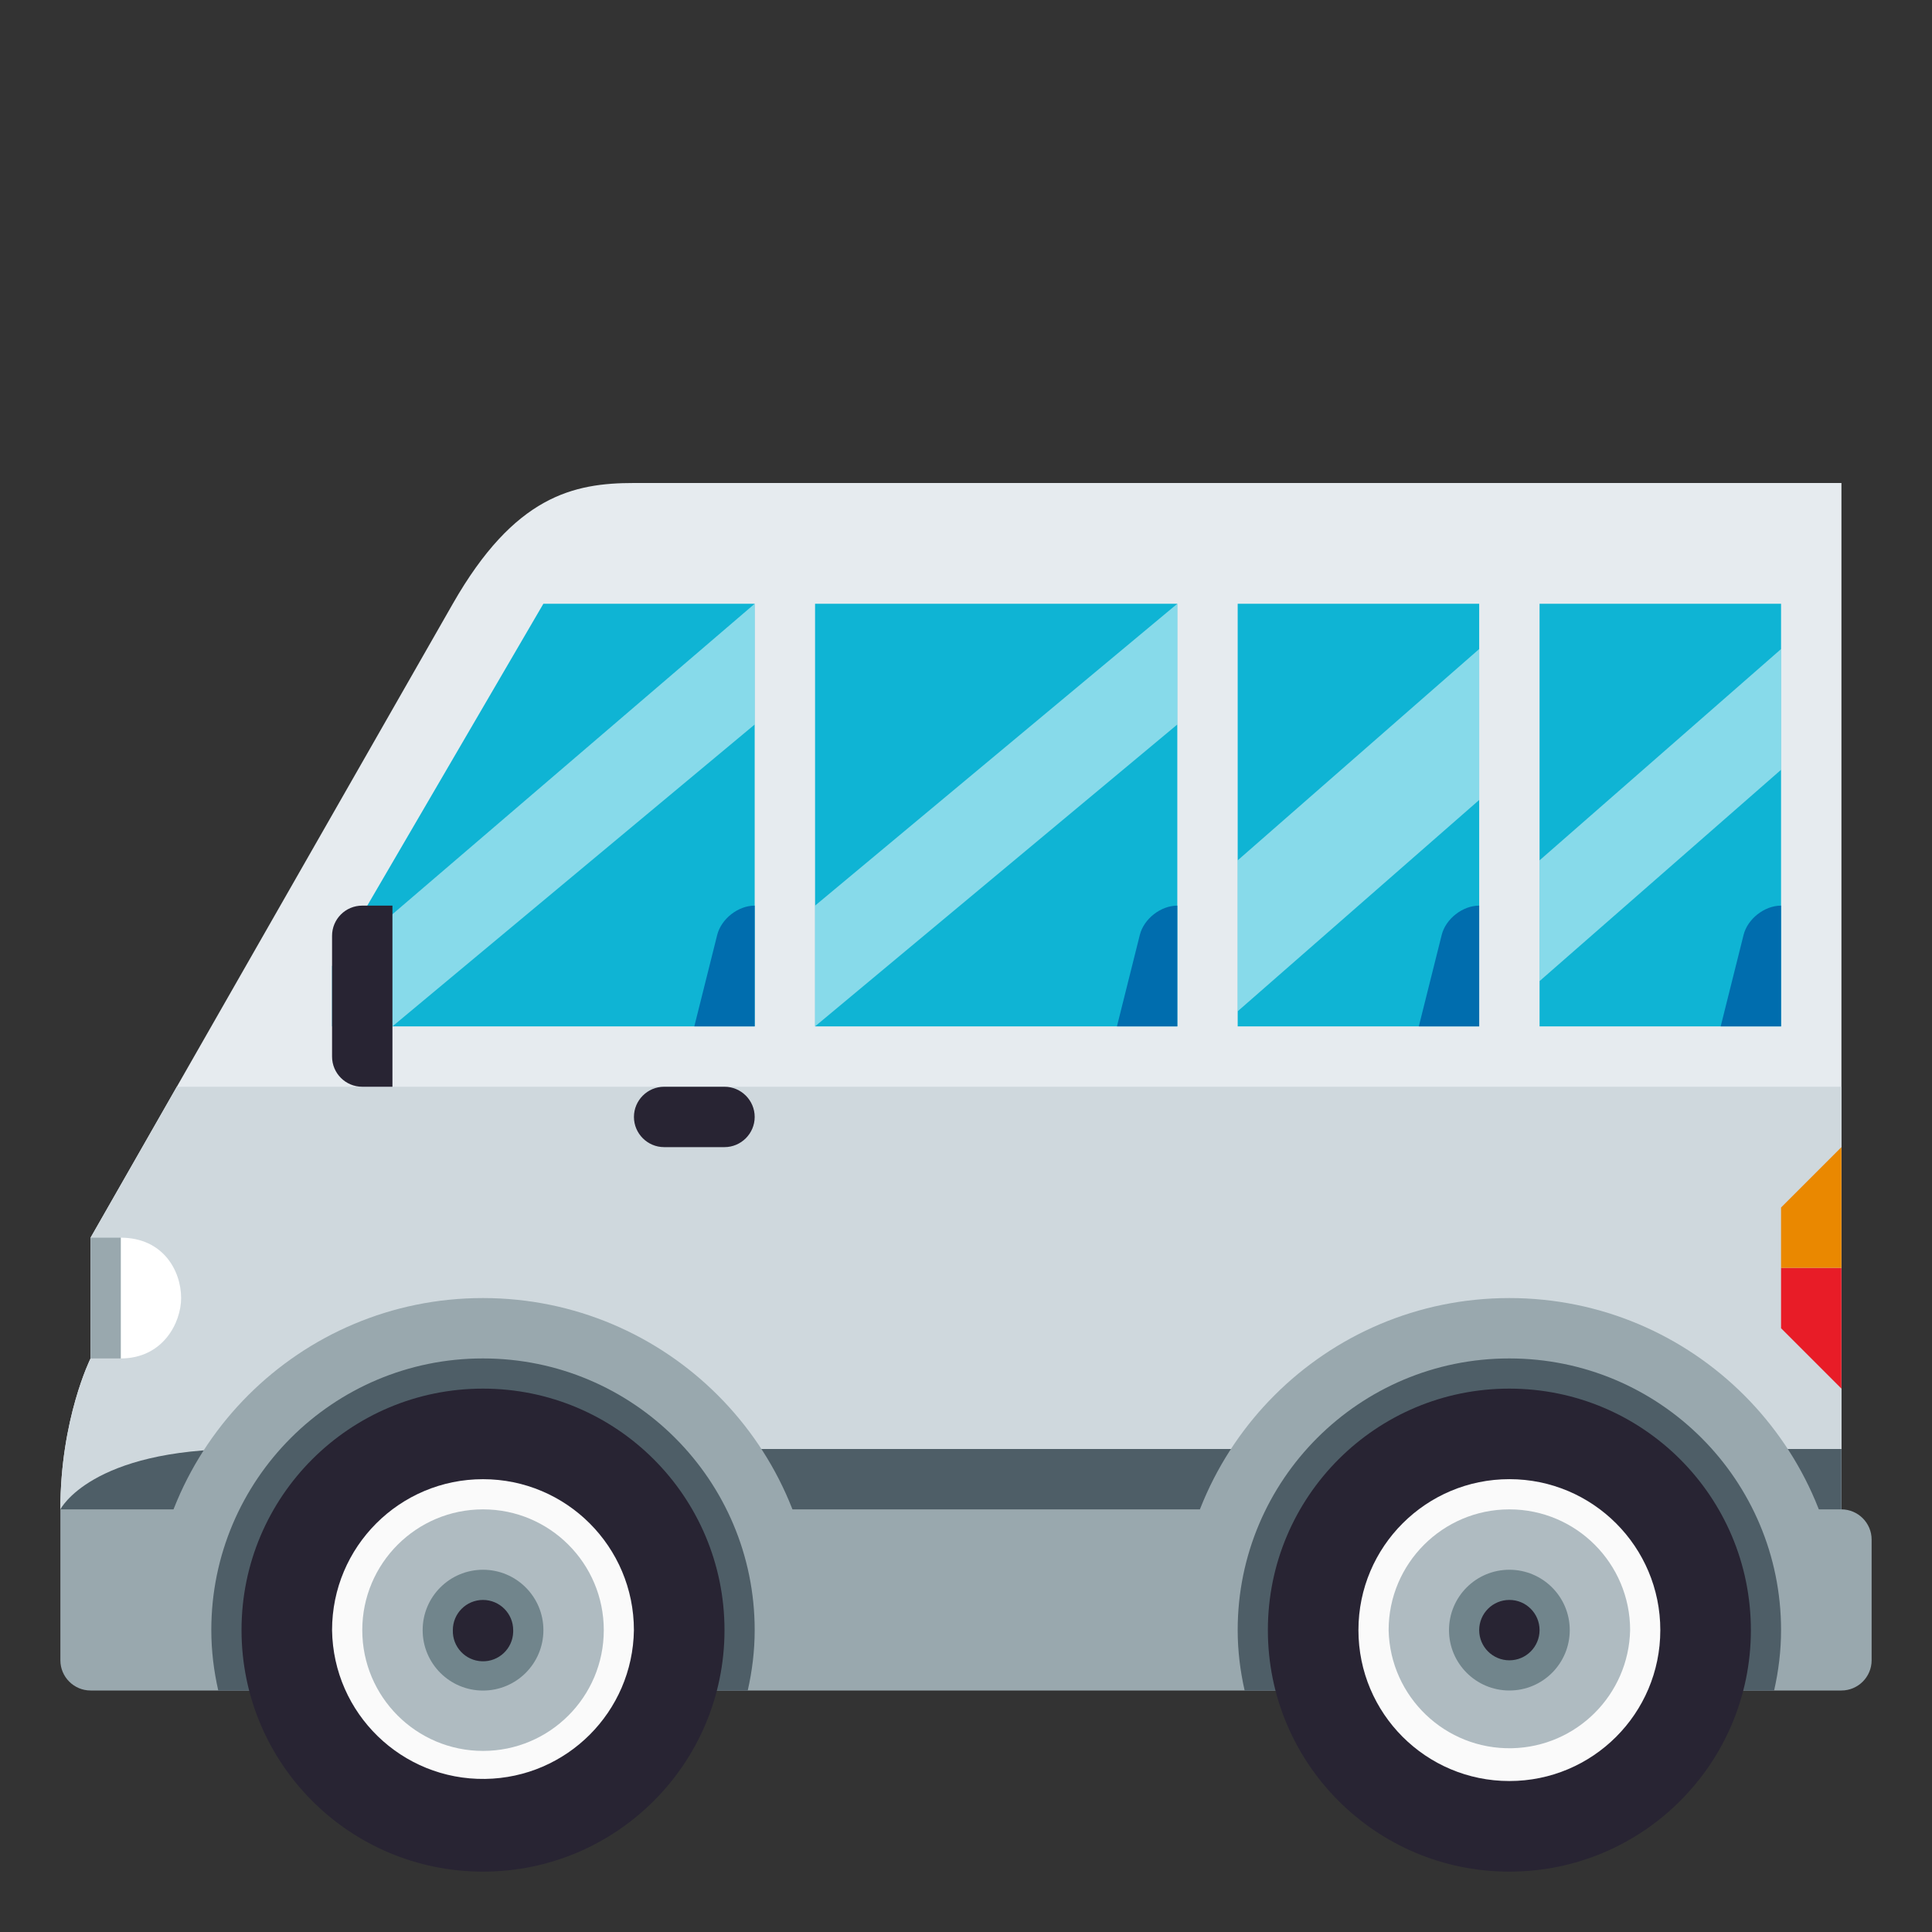 <?xml version="1.0" encoding="utf-8"?>
<!-- Generator: Adobe Illustrator 15.0.0, SVG Export Plug-In . SVG Version: 6.00 Build 0)  -->
<!DOCTYPE svg PUBLIC "-//W3C//DTD SVG 1.1//EN" "http://www.w3.org/Graphics/SVG/1.1/DTD/svg11.dtd">
<svg version="1.1" id="Layer_1" xmlns="http://www.w3.org/2000/svg" xmlns:xlink="http://www.w3.org/1999/xlink" x="0px" y="0px"
	 width="64px" height="64px" viewBox="0 0 64 64" enable-background="new 0 0 64 64" xml:space="preserve">
<rect x="0" y="0" width="64" height="64" fill="#333333" stroke="none"/>
<path fill="#E6EBEF" d="M3,41v4c0,0-1,2-1,5h59V16H21c-2,0-3.954,0.419-6,4L3,41z"/>
<path fill="#CFD8DD" d="M3,41v4c0,0-1,2-1,5h59V36H5.857L3,41z"/>
<path fill="#4E5E67" d="M8,48c-5,0-6,2-6,2h59v-2H8z"/>
<path fill="#99A8AE" d="M15.999,43C9.928,42.997,5.003,47.917,5,53.989C5,53.992,5,53.996,5,54h22C27,47.92,22.078,43,15.999,43z"/>
<path fill="#99A8AE" d="M61,56c0.55,0,1-0.45,1-1v-4c0-0.55-0.45-1-1-1H2v5c0,0.55,0.45,1,1,1H61z"/>
<path fill="#4E5E67" d="M24.77,56c0.146-0.645,0.23-1.313,0.23-2c0-4.975-4.025-9-9.002-9C11.031,44.998,7.002,49.023,7,53.99
	c0,0.003,0,0.006,0,0.01c0,0.688,0.084,1.355,0.23,2H24.77z"/>
<path fill="#99A8AE" d="M49.998,43C43.92,43,39,47.92,39,54h22C61,47.92,56.078,43,49.998,43z"/>
<path fill="#282433" d="M8.001,54c0,4.42,3.578,8,7.998,8c4.417,0.002,7.999-3.578,8.001-7.995c0-0.001,0-0.003,0-0.005
	c0-4.422-3.58-8-8.001-8c-4.415-0.002-7.997,3.576-7.998,7.992C8.001,53.994,8.001,53.997,8.001,54z"/>
<path fill="#FAFAFA" d="M11,54c0.039,2.762,2.309,4.968,5.07,4.929c2.706-0.038,4.891-2.223,4.929-4.929c0-2.762-2.238-5-4.999-5
	C13.238,49,11,51.238,11,54z"/>
<path fill="#AFBBC1" d="M12.001,54.001c0,2.209,1.791,4,4.001,4C18.211,58,20.001,56.209,20.001,54c0,0,0-0.001,0-0.002
	C20,51.789,18.209,49.998,16,50C13.791,50,12,51.792,12.001,54.001z"/>
<path fill="#71858C" d="M14.001,54.001C14,55.105,14.896,56.002,16,56.002c1.105,0,2-0.895,2.001-2c0,0,0-0.001,0-0.002
	c0-1.105-0.896-2-2.001-2C14.896,52,14,52.895,14.001,54.001L14.001,54.001z"/>
<path fill="#4E5E67" d="M58.77,56c0.146-0.645,0.23-1.313,0.23-2c0-4.975-4.025-9-9.002-9c-4.967-0.002-8.996,4.023-8.998,8.99
	c0,0.003,0,0.006,0,0.01c0,0.688,0.084,1.355,0.23,2H58.77z"/>
<path fill="#282433" d="M15.001,54.001c-0.018,0.552,0.416,1.014,0.968,1.031c0.553,0.018,1.014-0.416,1.031-0.968
	c0-0.021,0-0.043,0-0.063c0-0.552-0.447-1-1-1.001C15.448,53,15,53.447,15.001,54.001L15.001,54.001z M42,54c0,4.42,3.578,8,7.998,8
	c4.416,0.003,7.999-3.575,8.002-7.992c0-0.002,0-0.005,0-0.008c0-4.422-3.578-8-8.002-8c-4.416-0.002-7.996,3.576-7.998,7.992
	C42,53.994,42,53.997,42,54z"/>
<path fill="#FAFAFA" d="M45,54c0,2.761,2.237,4.998,4.998,4.999C52.76,59,54.999,56.763,55,54.001
	c0.001-2.761-2.236-5.001-4.998-5.002S45.001,51.235,45,53.997C45,53.998,45,53.999,45,54z"/>
<path fill="#AFBBC1" d="M46,54.001c0.049,2.209,1.881,3.96,4.09,3.911c2.139-0.049,3.862-1.771,3.91-3.911
	C54,51.791,52.209,50,50,50C47.793,50,46,51.794,46,54.001z"/>
<path fill="#71858C" d="M48,54.001C48,55.105,48.896,56,50.001,56S52,55.104,52,53.999l0,0C52,52.895,51.104,52,49.999,52
	S48,52.896,48,54.001z"/>
<path fill="#282433" d="M49,54.001C49,54.553,49.449,55,50.001,55S51,54.551,51,53.999l0,0c0-0.552-0.448-1-1-0.999
	C49.447,53,49,53.447,49,54.001L49,54.001z"/>
<path fill="#0FB4D4" d="M51,20h8v14h-8V20z M41,20h8v14h-8V20z M27,20h12v14H27V20z M18,20l-7,12v2h14V20H18z"/>
<path fill="#FFFFFF" d="M4,41v4c1.402,0,2-1.188,2-2C6,42.094,5.402,41,4,41z"/>
<path fill="#006DAE" d="M23.758,30.971L23,34h2v-4C24.45,30,23.893,30.438,23.758,30.971z M57.758,30.971L57,34h2v-4
	C58.45,30,57.891,30.438,57.758,30.971z M47.758,30.971L47,34h2v-4C48.45,30,47.891,30.438,47.758,30.971z M37.758,30.971L37,34h2
	v-4C38.45,30,37.891,30.438,37.758,30.971z"/>
<path fill="#E81C27" d="M59,42v2l2,2v-4H59z"/>
<path fill="#EA8800" d="M59,40v2h2v-4L59,40z"/>
<path fill="#99A8AE" d="M3,41h1v4H3V41z"/>
<polygon opacity="0.5" fill="#FFFFFF" points="27,34 39,24 39,20 27,30 "/>
<polygon opacity="0.5" fill="#FFFFFF" points="13,34 25,24 25,20 11,32 "/>
<polygon opacity="0.5" fill="#FFFFFF" points="41,33.5 49,26.5 49,21.5 41,28.5 "/>
<polygon opacity="0.5" fill="#FFFFFF" points="51,28.5 51,32.5 59,25.5 59,21.5 "/>
<path fill="#282433" d="M24,36h-2c-0.55,0-1,0.45-1,1s0.45,1,1,1h2c0.55,0,1-0.45,1-1S24.55,36,24,36z M12,30c-0.553,0-1,0.447-1,1
	v4c0,0.553,0.447,1,1,1h1v-6H12z"/>
</svg>

